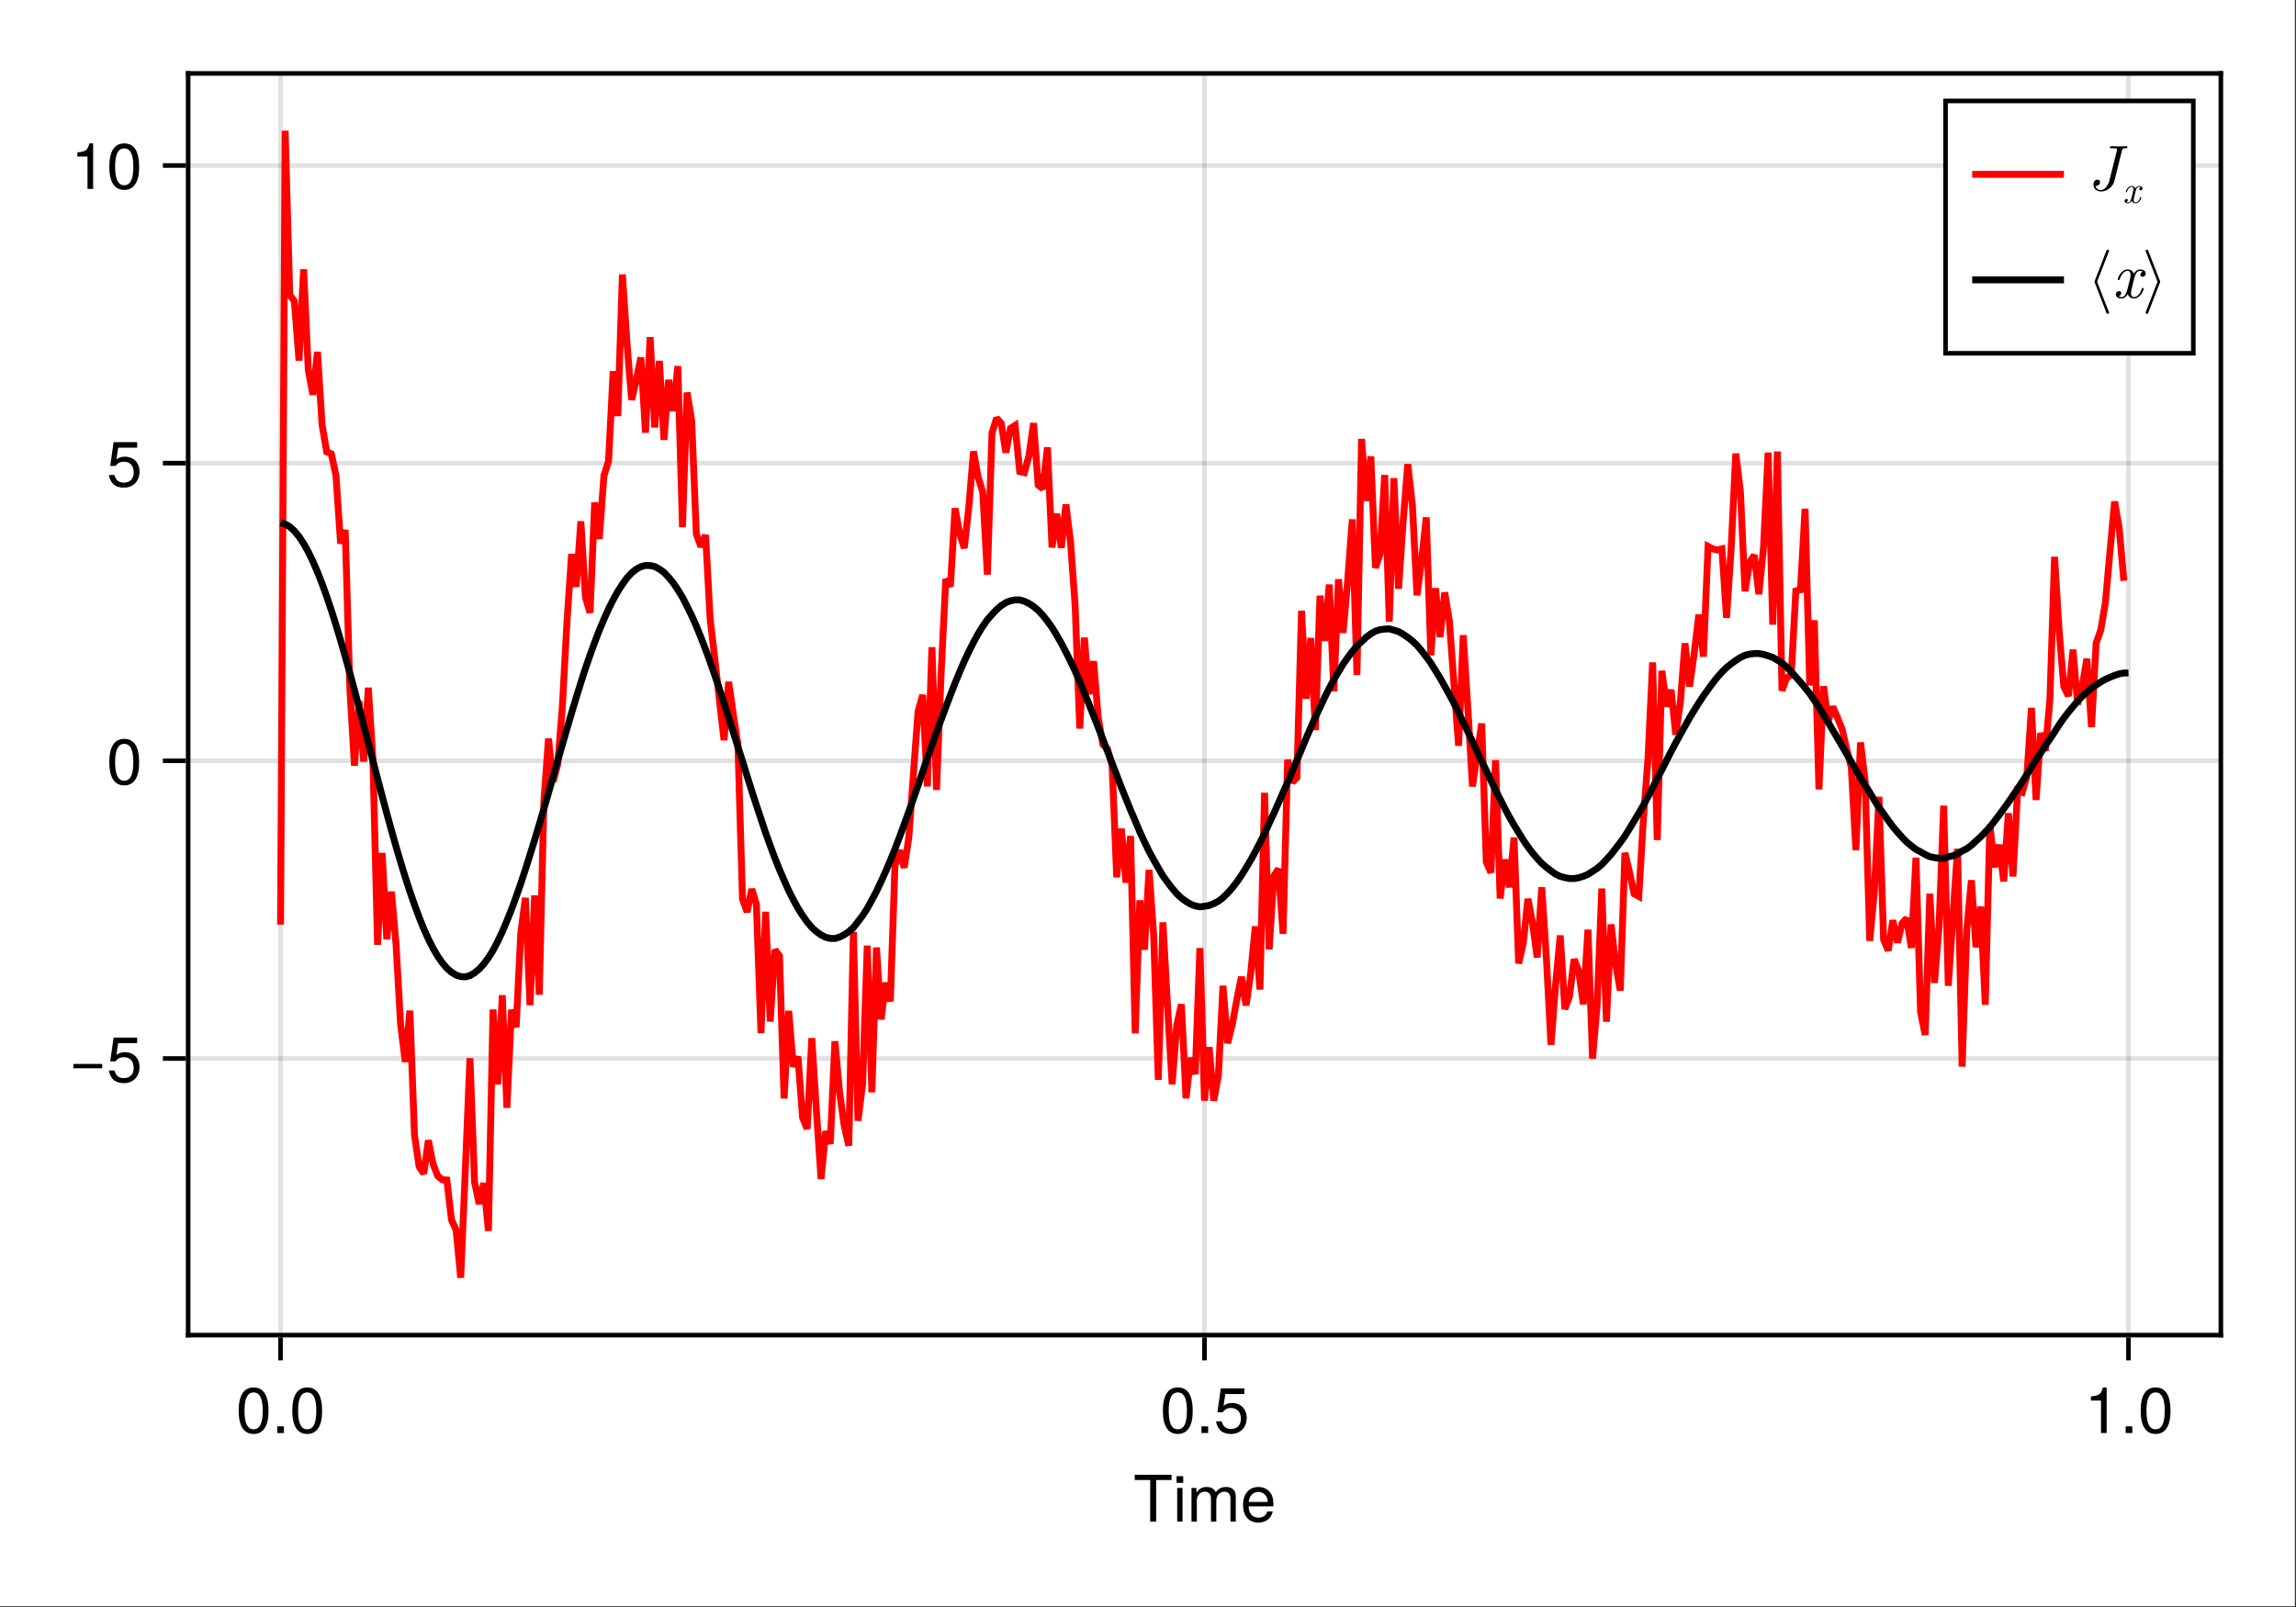<?xml version="1.0" encoding="UTF-8"?>
<svg xmlns="http://www.w3.org/2000/svg" xmlns:xlink="http://www.w3.org/1999/xlink" width="667" height="467" viewBox="0 0 667 467">
<rect x="0" y="0" width="667" height="467" fill="#333333" stroke="none"/>
<defs>
<g>
<g id="glyph-0-0-12af64b2">
<path d="M 11.078 -12.078 C 11.078 -12.078 6.609 -12.078 6.609 -12.078 C 6.609 -12.078 6.609 0 6.609 0 C 6.609 0 4.875 0 4.875 0 C 4.875 0 4.875 -12.078 4.875 -12.078 C 4.875 -12.078 0.391 -12.078 0.391 -12.078 C 0.391 -12.078 0.391 -13.609 0.391 -13.609 C 0.391 -13.609 11.078 -13.609 11.078 -13.609 C 11.078 -13.609 11.078 -12.078 11.078 -12.078 Z M 11.078 -12.078 "/>
</g>
<g id="glyph-1-0-12af64b2">
<path d="M 2.859 0 C 2.859 0 1.312 0 1.312 0 C 1.312 0 1.312 -9.781 1.312 -9.781 C 1.312 -9.781 2.859 -9.781 2.859 -9.781 C 2.859 -9.781 2.859 0 2.859 0 Z M 3.062 -11.266 C 3.062 -11.266 1.125 -11.266 1.125 -11.266 C 1.125 -11.266 1.125 -13.203 1.125 -13.203 C 1.125 -13.203 3.062 -13.203 3.062 -13.203 C 3.062 -13.203 3.062 -11.266 3.062 -11.266 Z M 3.062 -11.266 "/>
</g>
<g id="glyph-1-1-12af64b2">
<path d="M 14.188 0 C 14.188 0 12.641 0 12.641 0 C 12.641 0 12.641 -6.734 12.641 -6.734 C 12.641 -7.969 11.984 -8.703 10.844 -8.703 C 9.578 -8.703 8.531 -7.562 8.531 -6.141 C 8.531 -6.141 8.531 0 8.531 0 C 8.531 0 6.984 0 6.984 0 C 6.984 0 6.984 -6.734 6.984 -6.734 C 6.984 -7.984 6.328 -8.703 5.172 -8.703 C 3.906 -8.703 2.875 -7.562 2.875 -6.141 C 2.875 -6.141 2.875 0 2.875 0 C 2.875 0 1.328 0 1.328 0 C 1.328 0 1.328 -9.781 1.328 -9.781 C 1.328 -9.781 2.75 -9.781 2.75 -9.781 C 2.75 -9.781 2.75 -8.406 2.75 -8.406 C 3.578 -9.578 4.438 -10.062 5.75 -10.062 C 7.016 -10.062 7.812 -9.609 8.391 -8.578 C 9.297 -9.672 10.078 -10.062 11.391 -10.062 C 13.219 -10.062 14.188 -9.094 14.188 -7.344 C 14.188 -7.344 14.188 0 14.188 0 Z M 14.188 0 "/>
</g>
<g id="glyph-1-2-12af64b2">
<path d="M 9.578 -4.438 C 9.578 -4.438 2.375 -4.438 2.375 -4.438 C 2.406 -2.203 3.625 -1.156 5.25 -1.156 C 6.5 -1.156 7.375 -1.688 7.812 -2.969 C 7.812 -2.969 9.375 -2.969 9.375 -2.969 C 8.984 -0.984 7.438 0.281 5.188 0.281 C 2.453 0.281 0.75 -1.625 0.75 -4.844 C 0.75 -8.047 2.5 -10.062 5.234 -10.062 C 7.062 -10.062 8.547 -9.094 9.188 -7.484 C 9.469 -6.766 9.578 -5.859 9.578 -4.438 Z M 7.922 -5.828 C 7.922 -7.359 6.734 -8.625 5.203 -8.625 C 3.641 -8.625 2.547 -7.453 2.406 -5.719 C 2.406 -5.719 7.891 -5.719 7.891 -5.719 C 7.922 -5.75 7.922 -5.828 7.922 -5.828 Z M 7.922 -5.828 "/>
</g>
<g id="glyph-1-3-12af64b2">
<path d="M 9.469 -6.359 C 9.469 -2.016 7.938 0.281 5.141 0.281 C 2.297 0.281 0.797 -2.016 0.797 -6.484 C 0.797 -10.922 2.281 -13.234 5.141 -13.234 C 8.016 -13.234 9.469 -10.953 9.469 -6.359 Z M 7.781 -6.516 C 7.781 -10.062 6.906 -11.781 5.141 -11.781 C 3.359 -11.781 2.484 -10.078 2.484 -6.453 C 2.484 -2.844 3.359 -1.078 5.094 -1.078 C 6.922 -1.078 7.781 -2.766 7.781 -6.516 Z M 7.781 -6.516 "/>
</g>
<g id="glyph-1-4-12af64b2">
<path d="M 3.562 0 C 3.562 0 1.625 0 1.625 0 C 1.625 0 1.625 -1.938 1.625 -1.938 C 1.625 -1.938 3.562 -1.938 3.562 -1.938 C 3.562 -1.938 3.562 0 3.562 0 Z M 3.562 0 "/>
</g>
<g id="glyph-1-5-12af64b2">
<path d="M 9.578 -4.391 C 9.578 -1.594 7.719 0.281 5.047 0.281 C 2.688 0.281 1.188 -0.766 0.656 -3.391 C 0.656 -3.391 2.297 -3.391 2.297 -3.391 C 2.688 -1.906 3.562 -1.172 5 -1.172 C 6.797 -1.172 7.891 -2.266 7.891 -4.156 C 7.891 -6.125 6.781 -7.266 5 -7.266 C 3.984 -7.266 3.344 -6.953 2.578 -6.031 C 2.578 -6.031 1.062 -6.031 1.062 -6.031 C 1.062 -6.031 2.047 -12.953 2.047 -12.953 C 2.047 -12.953 8.891 -12.953 8.891 -12.953 C 8.891 -12.953 8.891 -11.328 8.891 -11.328 C 8.891 -11.328 3.375 -11.328 3.375 -11.328 C 3.375 -11.328 2.859 -7.922 2.859 -7.922 C 3.625 -8.484 4.375 -8.719 5.297 -8.719 C 7.844 -8.719 9.578 -7 9.578 -4.391 Z M 9.578 -4.391 "/>
</g>
<g id="glyph-1-6-12af64b2">
<path d="M 6.484 0 C 6.484 0 4.844 0 4.844 0 C 4.844 0 4.844 -9.422 4.844 -9.422 C 4.844 -9.422 1.906 -9.422 1.906 -9.422 C 1.906 -9.422 1.906 -10.609 1.906 -10.609 C 4.438 -10.922 4.812 -11.203 5.391 -13.234 C 5.391 -13.234 6.484 -13.234 6.484 -13.234 C 6.484 -13.234 6.484 0 6.484 0 Z M 6.484 0 "/>
</g>
<g id="glyph-1-7-12af64b2">
<path d="M 9.641 -4.031 C 9.641 -4.031 1.266 -4.031 1.266 -4.031 C 1.266 -4.031 1.266 -5.297 1.266 -5.297 C 1.266 -5.297 9.641 -5.297 9.641 -5.297 C 9.641 -5.297 9.641 -4.031 9.641 -4.031 Z M 9.641 -4.031 "/>
</g>
<g id="glyph-2-0-12af64b2">
<path d="M 9.469 -6.359 C 9.469 -2.016 7.938 0.281 5.141 0.281 C 2.297 0.281 0.797 -2.016 0.797 -6.484 C 0.797 -10.922 2.281 -13.234 5.141 -13.234 C 8.016 -13.234 9.469 -10.953 9.469 -6.359 Z M 7.781 -6.516 C 7.781 -10.062 6.906 -11.781 5.141 -11.781 C 3.359 -11.781 2.484 -10.078 2.484 -6.453 C 2.484 -2.844 3.359 -1.078 5.094 -1.078 C 6.922 -1.078 7.781 -2.766 7.781 -6.516 Z M 7.781 -6.516 "/>
</g>
<g id="glyph-3-0-12af64b2">
<path d="M 3.562 0 C 3.562 0 1.625 0 1.625 0 C 1.625 0 1.625 -1.938 1.625 -1.938 C 1.625 -1.938 3.562 -1.938 3.562 -1.938 C 3.562 -1.938 3.562 0 3.562 0 Z M 3.562 0 "/>
</g>
<g id="glyph-4-0-12af64b2">
<path d="M 9.469 -6.359 C 9.469 -2.016 7.938 0.281 5.141 0.281 C 2.297 0.281 0.797 -2.016 0.797 -6.484 C 0.797 -10.922 2.281 -13.234 5.141 -13.234 C 8.016 -13.234 9.469 -10.953 9.469 -6.359 Z M 7.781 -6.516 C 7.781 -10.062 6.906 -11.781 5.141 -11.781 C 3.359 -11.781 2.484 -10.078 2.484 -6.453 C 2.484 -2.844 3.359 -1.078 5.094 -1.078 C 6.922 -1.078 7.781 -2.766 7.781 -6.516 Z M 7.781 -6.516 "/>
</g>
<g id="glyph-4-1-12af64b2">
<path d="M 9.578 -4.391 C 9.578 -1.594 7.719 0.281 5.047 0.281 C 2.688 0.281 1.188 -0.766 0.656 -3.391 C 0.656 -3.391 2.297 -3.391 2.297 -3.391 C 2.688 -1.906 3.562 -1.172 5 -1.172 C 6.797 -1.172 7.891 -2.266 7.891 -4.156 C 7.891 -6.125 6.781 -7.266 5 -7.266 C 3.984 -7.266 3.344 -6.953 2.578 -6.031 C 2.578 -6.031 1.062 -6.031 1.062 -6.031 C 1.062 -6.031 2.047 -12.953 2.047 -12.953 C 2.047 -12.953 8.891 -12.953 8.891 -12.953 C 8.891 -12.953 8.891 -11.328 8.891 -11.328 C 8.891 -11.328 3.375 -11.328 3.375 -11.328 C 3.375 -11.328 2.859 -7.922 2.859 -7.922 C 3.625 -8.484 4.375 -8.719 5.297 -8.719 C 7.844 -8.719 9.578 -7 9.578 -4.391 Z M 9.578 -4.391 "/>
</g>
<g id="glyph-5-0-12af64b2">
<path d="M 11.609 -12.531 C 11.609 -12.703 11.5 -12.75 11.359 -12.75 C 10.734 -12.75 10.062 -12.703 9.422 -12.703 C 8.594 -12.703 7.719 -12.75 6.891 -12.75 C 6.719 -12.75 6.5 -12.75 6.5 -12.391 C 6.5 -12.172 6.672 -12.172 6.969 -12.172 L 7.188 -12.172 C 7.5 -12.172 7.719 -12.172 8.047 -12.141 C 8.453 -12.078 8.609 -12.062 8.609 -11.781 C 8.609 -11.703 8.609 -11.672 8.531 -11.406 L 6.359 -2.703 C 6.016 -1.312 4.953 0 3.922 0 C 3.156 0 2.5 -0.469 2.359 -1.234 C 2.391 -1.219 2.422 -1.219 2.562 -1.219 C 3.266 -1.219 3.672 -1.844 3.672 -2.312 C 3.672 -2.797 3.312 -3.047 2.906 -3.047 C 2.859 -3.047 1.75 -3.047 1.75 -1.609 C 1.75 -0.344 2.766 0.406 3.953 0.406 C 5.719 0.406 7.438 -0.984 7.844 -2.688 L 10.031 -11.5 C 10.156 -12.031 10.281 -12.172 11.125 -12.172 C 11.406 -12.172 11.609 -12.172 11.609 -12.531 Z M 11.609 -12.531 "/>
</g>
<g id="glyph-5-1-12af64b2">
<path d="M 9.109 -2.672 C 9.109 -2.859 8.969 -2.859 8.828 -2.859 C 8.609 -2.859 8.594 -2.844 8.5 -2.547 C 7.984 -0.938 7.062 -0.203 6.281 -0.203 C 5.906 -0.203 5.391 -0.422 5.391 -1.406 C 5.391 -1.844 5.609 -2.656 5.75 -3.281 L 6.391 -5.844 C 6.641 -6.812 7.156 -7.844 8.031 -7.844 C 8.078 -7.844 8.547 -7.844 8.844 -7.578 C 8.109 -7.391 8.109 -6.688 8.109 -6.688 C 8.109 -6.438 8.266 -6.094 8.75 -6.094 C 9.094 -6.094 9.672 -6.344 9.672 -7.078 C 9.672 -8.031 8.594 -8.25 8.047 -8.25 C 7.016 -8.25 6.406 -7.344 6.219 -6.984 C 5.812 -8.109 4.891 -8.25 4.422 -8.25 C 2.562 -8.25 1.547 -5.812 1.547 -5.375 C 1.547 -5.188 1.734 -5.188 1.828 -5.188 C 2.078 -5.188 2.078 -5.203 2.172 -5.516 C 2.672 -7.109 3.641 -7.844 4.391 -7.844 C 4.922 -7.844 5.281 -7.406 5.281 -6.672 C 5.281 -6.219 5.062 -5.297 4.891 -4.609 L 4.469 -2.906 C 4.156 -1.703 3.766 -0.203 2.656 -0.203 C 2.594 -0.203 2.141 -0.203 1.828 -0.469 C 2.391 -0.609 2.562 -1.078 2.562 -1.359 C 2.562 -1.844 2.172 -1.953 1.922 -1.953 C 1.453 -1.953 0.984 -1.562 0.984 -0.953 C 0.984 -0.219 1.781 0.203 2.625 0.203 C 3.531 0.203 4.141 -0.5 4.469 -1.062 C 4.844 0 5.75 0.203 6.234 0.203 C 8.156 0.203 9.109 -2.297 9.109 -2.672 Z M 9.109 -2.672 "/>
</g>
<g id="glyph-6-0-12af64b2">
<path d="M 5.469 -1.609 C 5.469 -1.719 5.375 -1.719 5.297 -1.719 C 5.172 -1.719 5.156 -1.703 5.094 -1.531 C 4.797 -0.562 4.234 -0.125 3.766 -0.125 C 3.547 -0.125 3.234 -0.25 3.234 -0.844 C 3.234 -1.109 3.359 -1.594 3.453 -1.969 L 3.828 -3.5 C 3.984 -4.094 4.297 -4.703 4.812 -4.703 C 4.844 -4.703 5.125 -4.703 5.312 -4.547 C 4.859 -4.438 4.859 -4.016 4.859 -4.016 C 4.859 -3.859 4.969 -3.656 5.25 -3.656 C 5.453 -3.656 5.797 -3.812 5.797 -4.25 C 5.797 -4.812 5.156 -4.953 4.828 -4.953 C 4.219 -4.953 3.844 -4.406 3.734 -4.188 C 3.484 -4.859 2.938 -4.953 2.656 -4.953 C 1.531 -4.953 0.938 -3.484 0.938 -3.219 C 0.938 -3.109 1.047 -3.109 1.094 -3.109 C 1.25 -3.109 1.25 -3.125 1.297 -3.312 C 1.609 -4.266 2.188 -4.703 2.625 -4.703 C 2.953 -4.703 3.172 -4.453 3.172 -4 C 3.172 -3.734 3.031 -3.188 2.938 -2.766 L 2.672 -1.75 C 2.5 -1.016 2.266 -0.125 1.594 -0.125 C 1.562 -0.125 1.281 -0.125 1.094 -0.281 C 1.438 -0.375 1.531 -0.656 1.531 -0.812 C 1.531 -1.109 1.297 -1.172 1.156 -1.172 C 0.875 -1.172 0.594 -0.938 0.594 -0.578 C 0.594 -0.141 1.062 0.125 1.578 0.125 C 2.125 0.125 2.484 -0.297 2.672 -0.641 C 2.906 0 3.453 0.125 3.734 0.125 C 4.891 0.125 5.469 -1.375 5.469 -1.609 Z M 5.469 -1.609 "/>
</g>
<g id="glyph-7-0-12af64b2">
<path d="M 6.281 4.297 C 6.281 4.234 6.281 4.203 6.25 4.156 L 2.812 -4.672 L 6.25 -13.5 C 6.281 -13.531 6.281 -13.578 6.281 -13.625 C 6.281 -13.844 6.109 -14 5.906 -14 C 5.75 -14 5.609 -13.906 5.547 -13.766 L 2.078 -4.797 C 2.047 -4.766 2.047 -4.719 2.047 -4.672 C 2.047 -4.609 2.047 -4.578 2.078 -4.531 L 5.547 4.422 C 5.609 4.578 5.75 4.672 5.906 4.672 C 6.109 4.672 6.281 4.5 6.281 4.297 Z M 6.281 4.297 "/>
</g>
<g id="glyph-7-1-12af64b2">
<path d="M 5.188 -4.797 L 1.719 -13.766 C 1.656 -13.906 1.516 -14 1.359 -14 C 1.156 -14 0.984 -13.844 0.984 -13.625 C 0.984 -13.578 0.984 -13.531 1.016 -13.5 L 4.438 -4.672 L 1.016 4.156 C 0.984 4.203 0.984 4.234 0.984 4.297 C 0.984 4.5 1.156 4.672 1.359 4.672 C 1.516 4.672 1.656 4.578 1.719 4.422 L 5.188 -4.531 C 5.203 -4.578 5.203 -4.609 5.203 -4.672 C 5.203 -4.719 5.203 -4.766 5.188 -4.797 Z M 5.188 -4.797 "/>
</g>
</g>
</defs>
<path fill-rule="nonzero" fill="rgb(100%, 100%, 100%)" fill-opacity="1" d="M 0 0 L 666.668 0 L 666.668 466.668 L 0 466.668 Z M 0 0 "/>
<path fill-rule="nonzero" fill="rgb(100%, 100%, 100%)" fill-opacity="1" d="M 54.668 388 L 645.336 388 L 645.336 21.332 L 54.668 21.332 Z M 54.668 388 "/>
<path fill="none" stroke-width="1" stroke-linecap="butt" stroke-linejoin="miter" stroke="rgb(0%, 0%, 0%)" stroke-opacity="0.12" stroke-miterlimit="1.155" d="M 61.137 291 L 61.137 15.999 " transform="matrix(1.333, 0, 0, 1.333, 0, 0)"/>
<path fill="none" stroke-width="1" stroke-linecap="butt" stroke-linejoin="miter" stroke="rgb(0%, 0%, 0%)" stroke-opacity="0.12" stroke-miterlimit="1.155" d="M 262.5 291 L 262.5 15.999 " transform="matrix(1.333, 0, 0, 1.333, 0, 0)"/>
<path fill="none" stroke-width="1" stroke-linecap="butt" stroke-linejoin="miter" stroke="rgb(0%, 0%, 0%)" stroke-opacity="0.12" stroke-miterlimit="1.155" d="M 463.863 291 L 463.863 15.999 " transform="matrix(1.333, 0, 0, 1.333, 0, 0)"/>
<path fill="none" stroke-width="1" stroke-linecap="butt" stroke-linejoin="miter" stroke="rgb(0%, 0%, 0%)" stroke-opacity="0.12" stroke-miterlimit="1.155" d="M 41.001 230.707 L 483.999 230.707 " transform="matrix(1.333, 0, 0, 1.333, 0, 0)"/>
<path fill="none" stroke-width="1" stroke-linecap="butt" stroke-linejoin="miter" stroke="rgb(0%, 0%, 0%)" stroke-opacity="0.12" stroke-miterlimit="1.155" d="M 41.001 165.829 L 483.999 165.829 " transform="matrix(1.333, 0, 0, 1.333, 0, 0)"/>
<path fill="none" stroke-width="1" stroke-linecap="butt" stroke-linejoin="miter" stroke="rgb(0%, 0%, 0%)" stroke-opacity="0.12" stroke-miterlimit="1.155" d="M 41.001 100.948 L 483.999 100.948 " transform="matrix(1.333, 0, 0, 1.333, 0, 0)"/>
<path fill="none" stroke-width="1" stroke-linecap="butt" stroke-linejoin="miter" stroke="rgb(0%, 0%, 0%)" stroke-opacity="0.12" stroke-miterlimit="1.155" d="M 41.001 36.07 L 483.999 36.07 " transform="matrix(1.333, 0, 0, 1.333, 0, 0)"/>
<g fill="rgb(0%, 0%, 0%)" fill-opacity="1">
<use xlink:href="#glyph-0-0-12af64b2" x="329.261" y="442.091"/>
</g>
<g fill="rgb(0%, 0%, 0%)" fill-opacity="1">
<use xlink:href="#glyph-1-0-12af64b2" x="340.667" y="442.091"/>
</g>
<g fill="rgb(0%, 0%, 0%)" fill-opacity="1">
<use xlink:href="#glyph-1-1-12af64b2" x="344.811" y="442.091"/>
</g>
<g fill="rgb(0%, 0%, 0%)" fill-opacity="1">
<use xlink:href="#glyph-1-2-12af64b2" x="360.36" y="442.091"/>
</g>
<g fill="rgb(0%, 0%, 0%)" fill-opacity="1">
<use xlink:href="#glyph-2-0-12af64b2" x="68.542" y="416.344"/>
</g>
<g fill="rgb(0%, 0%, 0%)" fill-opacity="1">
<use xlink:href="#glyph-3-0-12af64b2" x="78.92" y="416.344"/>
</g>
<g fill="rgb(0%, 0%, 0%)" fill-opacity="1">
<use xlink:href="#glyph-2-0-12af64b2" x="84.11" y="416.344"/>
</g>
<g fill="rgb(0%, 0%, 0%)" fill-opacity="1">
<use xlink:href="#glyph-1-3-12af64b2" x="337.027" y="416.344"/>
</g>
<g fill="rgb(0%, 0%, 0%)" fill-opacity="1">
<use xlink:href="#glyph-1-4-12af64b2" x="347.405" y="416.344"/>
</g>
<g fill="rgb(0%, 0%, 0%)" fill-opacity="1">
<use xlink:href="#glyph-1-5-12af64b2" x="352.595" y="416.344"/>
</g>
<g fill="rgb(0%, 0%, 0%)" fill-opacity="1">
<use xlink:href="#glyph-1-6-12af64b2" x="605.512" y="416.344"/>
</g>
<g fill="rgb(0%, 0%, 0%)" fill-opacity="1">
<use xlink:href="#glyph-1-4-12af64b2" x="615.89" y="416.344"/>
</g>
<g fill="rgb(0%, 0%, 0%)" fill-opacity="1">
<use xlink:href="#glyph-1-3-12af64b2" x="621.08" y="416.344"/>
</g>
<g fill="rgb(0%, 0%, 0%)" fill-opacity="1">
<use xlink:href="#glyph-1-7-12af64b2" x="20.053" y="314.415"/>
</g>
<g fill="rgb(0%, 0%, 0%)" fill-opacity="1">
<use xlink:href="#glyph-1-5-12af64b2" x="30.955" y="314.415"/>
</g>
<g fill="rgb(0%, 0%, 0%)" fill-opacity="1">
<use xlink:href="#glyph-4-0-12af64b2" x="30.955" y="227.909"/>
</g>
<g fill="rgb(0%, 0%, 0%)" fill-opacity="1">
<use xlink:href="#glyph-4-1-12af64b2" x="30.955" y="141.403"/>
</g>
<g fill="rgb(0%, 0%, 0%)" fill-opacity="1">
<use xlink:href="#glyph-1-6-12af64b2" x="20.576" y="54.897"/>
</g>
<g fill="rgb(0%, 0%, 0%)" fill-opacity="1">
<use xlink:href="#glyph-4-0-12af64b2" x="30.955" y="54.897"/>
</g>
<path fill="none" stroke-width="1.5" stroke-linecap="butt" stroke-linejoin="miter" stroke="rgb(100%, 0%, 0%)" stroke-opacity="1" stroke-miterlimit="2" d="M 61.137 201.524 L 62.145 28.5 L 63.149 64.269 L 64.157 65.657 L 65.165 78.589 L 66.17 58.69 L 67.178 80.514 L 68.183 86.033 L 69.19 76.693 L 70.198 92.672 L 71.203 98.493 L 72.211 98.924 L 73.219 103.638 L 74.224 118.453 L 75.231 115.526 L 76.239 149.906 L 77.244 166.878 L 78.252 152.839 L 79.26 165.999 L 80.265 149.897 L 81.272 165.501 L 82.28 205.928 L 83.285 185.915 L 84.293 204.712 L 85.301 194.341 L 86.306 205.743 L 87.313 223.38 L 88.321 231.451 L 89.326 220.283 L 90.334 247.424 L 91.342 254.259 L 92.347 255.8 L 93.354 248.555 L 94.362 253.641 L 95.367 256.271 L 96.375 257.13 L 97.383 257.194 L 98.388 265.86 L 99.396 268.09 L 100.403 278.499 L 101.408 255.009 L 102.416 230.648 L 103.424 257.654 L 104.429 262.392 L 105.437 257.871 L 106.444 268.277 L 107.449 220.034 L 108.457 236.361 L 109.465 216.914 L 110.47 241.456 L 111.478 220.093 L 112.485 223.881 L 113.49 203.458 L 114.498 195.697 L 115.506 219.073 L 116.511 195.167 L 117.519 216.812 L 118.526 174.724 L 119.531 160.986 L 120.539 170.379 L 121.547 166.544 L 122.552 154.072 L 123.56 135.612 L 124.564 120.765 L 125.572 127.896 L 126.58 113.622 L 127.585 130.172 L 128.593 133.547 L 129.601 109.512 L 130.605 117.463 L 131.613 103.699 L 132.621 100.515 L 133.626 80.921 L 134.634 90.677 L 135.642 59.827 L 136.646 74.933 L 137.654 87.141 L 138.662 82.828 L 139.667 77.924 L 140.675 94.301 L 141.683 73.494 L 142.688 93.161 L 143.695 78.665 L 144.703 95.874 L 145.708 82.805 L 146.716 89.596 L 147.724 79.802 L 148.729 114.905 L 149.736 85.559 L 150.744 91.708 L 151.749 116.358 L 152.757 119.153 L 153.765 116.622 L 154.77 134.974 L 155.777 143.522 L 156.785 152.555 L 157.79 161.323 L 158.798 148.62 L 159.806 155.651 L 160.811 162.188 L 161.818 195.964 L 162.826 198.785 L 163.831 193.787 L 164.839 197.045 L 165.847 225.179 L 166.852 198.724 L 167.859 222.65 L 168.867 207.021 L 169.872 208.312 L 170.88 239.423 L 171.888 220.327 L 172.893 232.468 L 173.9 230.303 L 174.908 243.604 L 175.913 246.032 L 176.921 226.274 L 177.926 242.133 L 178.934 256.969 L 179.941 246.586 L 180.946 249.293 L 181.954 226.954 L 182.962 237.911 L 183.967 245.25 L 184.975 249.721 L 185.982 203.095 L 186.987 244.274 L 187.995 236.224 L 189.003 206.115 L 190.008 238.078 L 191.016 206.52 L 192.023 222.196 L 193.028 214.198 L 194.036 218.259 L 195.044 188.663 L 196.049 185.32 L 197.057 189.114 L 198.064 182.511 L 199.069 168.618 L 200.077 155.08 L 201.085 151.468 L 202.09 171.404 L 203.098 141.059 L 204.105 172.172 L 205.11 146.604 L 206.118 126.229 L 207.126 127.796 L 208.131 110.777 L 209.139 116.194 L 210.146 119.47 L 211.151 110.405 L 212.159 98.382 L 213.167 104.004 L 214.172 107.221 L 215.18 125.247 L 216.188 94.351 L 217.192 91.125 L 218.2 92.262 L 219.208 98.646 L 220.213 93.384 L 221.221 92.725 L 222.229 102.782 L 223.233 103.02 L 224.241 99.36 L 225.249 92.227 L 226.254 105.727 L 227.262 106.532 L 228.27 97.506 L 229.274 119.323 L 230.282 111.981 L 231.29 119.408 L 232.295 109.954 L 233.303 118.052 L 234.308 131.977 L 235.315 158.789 L 236.323 138.973 L 237.328 151.312 L 238.336 144.117 L 239.344 156.48 L 240.349 162.275 L 241.356 163.245 L 242.364 166.77 L 243.369 191.2 L 244.377 180.612 L 245.385 192.387 L 246.39 182.215 L 247.397 225.223 L 248.405 196.236 L 249.41 207.009 L 250.418 189.601 L 251.426 203.789 L 252.431 235.348 L 253.438 201.032 L 254.446 219.325 L 255.451 236.329 L 256.459 223.415 L 257.467 218.903 L 258.472 239.382 L 259.479 230.575 L 260.487 234.114 L 261.492 206.651 L 262.5 239.895 L 263.508 228.237 L 264.513 239.897 L 265.521 234.434 L 266.528 214.863 L 267.533 227.373 L 268.541 223.359 L 269.549 217.89 L 270.554 212.912 L 271.562 219.135 L 272.569 212.139 L 273.574 201.914 L 274.582 215.669 L 275.59 172.784 L 276.595 206.924 L 277.603 190.969 L 278.61 189.366 L 279.615 203.534 L 280.623 165.595 L 281.631 170.505 L 282.636 169.471 L 283.644 133.113 L 284.651 152.271 L 285.656 139.058 L 286.664 159.135 L 287.672 129.844 L 288.677 139.688 L 289.685 127.406 L 290.689 150.683 L 291.697 126.261 L 292.705 137.936 L 293.71 126.437 L 294.718 113.2 L 295.726 147.123 L 296.73 95.669 L 297.738 109.172 L 298.746 99.483 L 299.751 123.765 L 300.759 120.712 L 301.767 103.526 L 302.771 135.501 L 303.779 104.227 L 304.787 128.312 L 305.792 113.675 L 306.8 101.153 L 307.808 110.104 L 308.812 129.744 L 309.82 122.089 L 310.828 112.772 L 311.833 142.831 L 312.841 128.209 L 313.849 138.847 L 314.854 129.126 L 315.861 135.349 L 316.869 149.007 L 317.874 162.551 L 318.882 138.445 L 319.89 154.292 L 320.895 171.416 L 321.902 164.561 L 322.91 157.688 L 323.915 187.898 L 324.923 190.192 L 325.931 165.694 L 326.936 195.826 L 327.943 187.345 L 328.951 193.4 L 329.956 182.555 L 330.964 209.977 L 331.972 205.579 L 332.977 195.914 L 333.984 201.114 L 334.992 208.676 L 335.997 193.4 L 337.005 208.74 L 338.013 227.716 L 339.018 214.535 L 340.025 203.895 L 341.033 219.946 L 342.038 217.204 L 343.046 209.083 L 344.051 211.611 L 345.059 218.9 L 346.066 202.635 L 347.071 230.733 L 348.079 218.883 L 349.087 193.667 L 350.092 222.688 L 351.1 201.483 L 352.107 210.185 L 353.112 215.897 L 354.12 185.877 L 355.128 190.14 L 356.133 194.824 L 357.141 195.372 L 358.148 178.544 L 359.153 165.308 L 360.161 144.372 L 361.169 183.088 L 362.174 146.209 L 363.182 153.973 L 364.189 150.357 L 365.194 160.148 L 366.202 153.073 L 367.21 140.206 L 368.215 149.622 L 369.223 142.389 L 370.23 133.954 L 371.235 143.121 L 372.243 119.092 L 373.251 119.634 L 374.256 119.859 L 375.264 119.628 L 376.271 134.666 L 377.276 119.531 L 378.284 98.856 L 379.292 107.112 L 380.297 128.839 L 381.305 122.555 L 382.312 121.002 L 383.317 129.507 L 384.325 119.355 L 385.333 98.651 L 386.338 136.154 L 387.346 98.408 L 388.354 150.533 L 389.358 147.759 L 390.366 147.149 L 391.374 128.801 L 392.379 128.543 L 393.387 110.874 L 394.395 149.411 L 395.399 135.202 L 396.407 172.037 L 397.415 149.578 L 398.42 157.198 L 399.428 154.046 L 400.433 156.36 L 401.44 158.892 L 402.448 163.245 L 403.453 167.206 L 404.461 185.294 L 405.469 161.824 L 406.474 170.271 L 407.481 205.061 L 408.489 194.221 L 409.494 173.663 L 410.502 204.788 L 411.51 207.176 L 412.515 200.584 L 413.522 205.433 L 414.53 201.231 L 415.535 200.133 L 416.543 206.599 L 417.551 186.943 L 418.556 220.611 L 419.563 225.568 L 420.571 194.792 L 421.576 214.23 L 422.584 201.85 L 423.592 175.605 L 424.597 214.863 L 425.604 199.79 L 426.612 185.004 L 427.617 232.482 L 428.625 202.652 L 429.633 191.854 L 430.638 206.461 L 431.646 197.604 L 432.653 219.009 L 433.658 179.733 L 434.666 189.026 L 435.674 184.116 L 436.679 192.111 L 437.687 177.252 L 438.694 191.027 L 439.699 172.318 L 440.707 172.705 L 441.715 169.292 L 442.72 154.295 L 443.728 174.363 L 444.735 159.768 L 445.74 163.652 L 446.748 152.429 L 447.756 121.365 L 448.761 137.593 L 449.769 149.622 L 450.776 151.705 L 451.781 141.604 L 452.789 153.489 L 453.797 149.534 L 454.802 143.578 L 455.81 158.47 L 456.814 140.183 L 457.822 137.32 L 458.83 131.402 L 459.835 120.205 L 460.843 109.315 L 461.851 115.151 L 462.855 126.595 " transform="matrix(1.333, 0, 0, 1.333, 0, 0)"/>
<path fill="none" stroke-width="1.5" stroke-linecap="butt" stroke-linejoin="miter" stroke="rgb(0%, 0%, 0%)" stroke-opacity="1" stroke-miterlimit="2" d="M 61.137 113.924 L 62.145 114.214 L 63.149 114.817 L 64.157 115.734 L 65.165 116.953 L 66.17 118.471 L 67.178 120.267 L 68.183 122.338 L 69.19 124.667 L 70.198 127.23 L 71.203 130.025 L 72.211 133.025 L 73.219 136.21 L 74.224 139.559 L 75.231 143.057 L 76.239 146.672 L 77.244 150.407 L 78.252 154.225 L 79.26 158.077 L 80.265 161.965 L 81.272 165.832 L 82.28 169.688 L 83.285 173.537 L 84.293 177.284 L 85.301 180.958 L 86.306 184.503 L 87.313 187.922 L 88.321 191.2 L 89.326 194.306 L 90.334 197.2 L 91.342 199.919 L 92.347 202.412 L 93.354 204.662 L 94.362 206.651 L 95.367 208.383 L 96.375 209.842 L 97.383 211.022 L 98.388 211.913 L 99.396 212.525 L 100.403 212.856 L 101.408 212.915 L 102.416 212.643 L 103.424 212.039 L 104.429 211.207 L 105.437 210.111 L 106.444 208.74 L 107.449 207.144 L 108.457 205.213 L 109.465 203.095 L 110.47 200.719 L 111.478 198.202 L 112.485 195.463 L 113.49 192.577 L 114.498 189.513 L 115.506 186.313 L 116.511 183.079 L 117.519 179.707 L 118.526 176.332 L 119.531 172.828 L 120.539 169.28 L 121.547 165.773 L 122.552 162.302 L 123.56 158.839 L 124.564 155.408 L 125.572 152.048 L 126.58 148.816 L 127.585 145.688 L 128.593 142.764 L 129.601 140.01 L 130.605 137.382 L 131.613 134.977 L 132.621 132.741 L 133.626 130.74 L 134.634 128.912 L 135.642 127.351 L 136.646 125.947 L 137.654 124.86 L 138.662 124.063 L 139.667 123.524 L 140.675 123.246 L 141.683 123.27 L 142.688 123.489 L 143.695 124.025 L 144.703 124.767 L 145.708 125.812 L 146.716 127.046 L 147.724 128.525 L 148.729 130.181 L 149.736 132.146 L 150.744 134.203 L 151.749 136.45 L 152.757 138.926 L 153.765 141.545 L 154.77 144.287 L 155.777 147.17 L 156.785 150.173 L 157.79 153.275 L 158.798 156.439 L 159.806 159.577 L 160.811 162.747 L 161.818 165.923 L 162.826 169.166 L 163.831 172.371 L 164.839 175.477 L 165.847 178.503 L 166.852 181.521 L 167.859 184.307 L 168.867 187.025 L 169.872 189.533 L 170.88 191.865 L 171.888 194.124 L 172.893 196.113 L 173.9 197.941 L 174.908 199.544 L 175.913 200.959 L 176.921 202.157 L 177.926 203.057 L 178.934 203.774 L 179.941 204.293 L 180.946 204.533 L 181.954 204.548 L 182.962 204.252 L 183.967 203.751 L 184.975 203.062 L 185.982 202.175 L 186.987 200.889 L 187.995 199.553 L 189.003 198.009 L 190.008 196.169 L 191.016 194.285 L 192.023 192.135 L 193.028 189.908 L 194.036 187.535 L 195.044 185.071 L 196.049 182.405 L 197.057 179.669 L 198.064 176.9 L 199.069 174.07 L 200.077 171.167 L 201.085 168.202 L 202.09 165.252 L 203.098 162.428 L 204.105 159.551 L 205.11 156.853 L 206.118 154.151 L 207.126 151.477 L 208.131 148.919 L 209.139 146.449 L 210.146 144.135 L 211.151 141.999 L 212.159 140.001 L 213.167 138.158 L 214.172 136.518 L 215.18 135.076 L 216.188 133.931 L 217.192 132.864 L 218.2 132.003 L 219.208 131.347 L 220.213 130.951 L 221.221 130.758 L 222.229 130.772 L 223.233 131.042 L 224.241 131.531 L 225.249 132.196 L 226.254 133.031 L 227.262 134.104 L 228.27 135.381 L 229.274 136.778 L 230.282 138.431 L 231.29 140.191 L 232.295 142.113 L 233.303 144.117 L 234.308 146.253 L 235.315 148.547 L 236.323 151.028 L 237.328 153.478 L 238.336 156.018 L 239.344 158.549 L 240.349 161.13 L 241.356 163.755 L 242.364 166.377 L 243.369 168.973 L 244.377 171.592 L 245.385 174.094 L 246.39 176.578 L 247.397 178.916 L 248.405 181.324 L 249.41 183.483 L 250.418 185.558 L 251.426 187.412 L 252.431 189.17 L 253.438 190.91 L 254.446 192.302 L 255.451 193.608 L 256.459 194.792 L 257.467 195.741 L 258.472 196.471 L 259.479 197.068 L 260.487 197.461 L 261.492 197.648 L 262.5 197.531 L 263.508 197.353 L 264.513 196.957 L 265.521 196.424 L 266.528 195.668 L 267.533 194.669 L 268.541 193.541 L 269.549 192.243 L 270.554 190.79 L 271.562 189.173 L 272.569 187.474 L 273.574 185.646 L 274.582 183.683 L 275.59 181.693 L 276.595 179.443 L 277.603 177.311 L 278.61 175.043 L 279.615 172.746 L 280.623 170.49 L 281.631 168.076 L 282.636 165.715 L 283.644 163.365 L 284.651 160.907 L 285.656 158.59 L 286.664 156.299 L 287.672 154.178 L 288.677 152.021 L 289.685 150.032 L 290.689 148.107 L 291.697 146.432 L 292.705 144.779 L 293.71 143.329 L 294.718 141.996 L 295.726 140.771 L 296.73 139.854 L 297.738 138.894 L 298.746 138.144 L 299.751 137.561 L 300.759 137.244 L 301.767 137.118 L 302.771 137.065 L 303.779 137.347 L 304.787 137.663 L 305.792 138.243 L 306.8 138.914 L 307.808 139.699 L 308.812 140.66 L 309.82 141.858 L 310.828 143.162 L 311.833 144.524 L 312.841 146.159 L 313.849 147.797 L 314.854 149.569 L 315.861 151.377 L 316.869 153.293 L 317.874 155.309 L 318.882 157.433 L 319.89 159.472 L 320.895 161.602 L 321.902 163.79 L 322.91 165.917 L 323.915 167.971 L 324.923 170.13 L 325.931 172.251 L 326.936 174.182 L 327.943 176.191 L 328.951 178.069 L 329.956 179.827 L 330.964 181.459 L 331.972 183.097 L 332.977 184.576 L 333.984 185.906 L 334.992 187.087 L 335.997 188.177 L 337.005 189.035 L 338.013 189.823 L 339.018 190.532 L 340.025 191.019 L 341.033 191.285 L 342.038 191.476 L 343.046 191.496 L 344.051 191.309 L 345.059 191.001 L 346.066 190.576 L 347.071 189.926 L 348.079 189.27 L 349.087 188.42 L 350.092 187.345 L 351.1 186.252 L 352.107 184.954 L 353.112 183.636 L 354.12 182.229 L 355.128 180.598 L 356.133 178.937 L 357.141 177.246 L 358.148 175.506 L 359.153 173.654 L 360.161 171.712 L 361.169 169.661 L 362.174 167.795 L 363.182 165.771 L 364.189 163.816 L 365.194 161.906 L 366.202 160.084 L 367.21 158.271 L 368.215 156.469 L 369.223 154.811 L 370.23 153.211 L 371.235 151.673 L 372.243 150.275 L 373.251 148.887 L 374.256 147.627 L 375.264 146.484 L 376.271 145.494 L 377.276 144.686 L 378.284 143.959 L 379.292 143.303 L 380.297 142.819 L 381.305 142.573 L 382.312 142.447 L 383.317 142.441 L 384.325 142.638 L 385.333 142.937 L 386.338 143.282 L 387.346 143.883 L 388.354 144.454 L 389.358 145.392 L 390.366 146.417 L 391.374 147.545 L 392.379 148.69 L 393.387 149.912 L 394.395 151.16 L 395.399 152.637 L 396.407 154.116 L 397.415 155.807 L 398.42 157.438 L 399.428 159.173 L 400.433 160.854 L 401.44 162.583 L 402.448 164.317 L 403.453 166.066 L 404.461 167.769 L 405.469 169.535 L 406.474 171.126 L 407.481 172.726 L 408.489 174.419 L 409.494 175.989 L 410.502 177.372 L 411.51 178.816 L 412.515 180.167 L 413.522 181.383 L 414.53 182.502 L 415.535 183.524 L 416.543 184.368 L 417.551 185.136 L 418.556 185.669 L 419.563 186.246 L 420.571 186.727 L 421.576 186.926 L 422.584 187.063 L 423.592 187.04 L 424.597 186.75 L 425.604 186.527 L 426.612 186.1 L 427.617 185.484 L 428.625 184.989 L 429.633 184.233 L 430.638 183.319 L 431.646 182.396 L 432.653 181.345 L 433.658 180.29 L 434.666 178.978 L 435.674 177.668 L 436.679 176.294 L 437.687 174.885 L 438.694 173.385 L 439.699 171.943 L 440.707 170.396 L 441.715 168.817 L 442.72 167.232 L 443.728 165.606 L 444.735 164.104 L 445.74 162.533 L 446.748 161.057 L 447.756 159.562 L 448.761 157.963 L 449.769 156.521 L 450.776 155.224 L 451.781 154.011 L 452.789 152.804 L 453.797 151.778 L 454.802 150.826 L 455.81 149.988 L 456.814 149.294 L 457.822 148.641 L 458.83 148.078 L 459.835 147.612 L 460.843 147.211 L 461.851 146.871 L 462.855 146.692 L 463.863 146.672 " transform="matrix(1.333, 0, 0, 1.333, 0, 0)"/>
<path fill-rule="nonzero" fill="rgb(100%, 100%, 100%)" fill-opacity="1" stroke-width="1" stroke-linecap="butt" stroke-linejoin="miter" stroke="rgb(0%, 0%, 0%)" stroke-opacity="1" stroke-miterlimit="2" d="M 423.999 77.001 L 477.999 77.001 L 477.999 22.002 L 423.999 22.002 Z M 423.999 77.001 " transform="matrix(1.333, 0, 0, 1.333, 0, 0)"/>
<path fill="none" stroke-width="1" stroke-linecap="butt" stroke-linejoin="miter" stroke="rgb(0%, 0%, 0%)" stroke-opacity="1" stroke-miterlimit="1.155" d="M 61.137 291.501 L 61.137 296.499 " transform="matrix(1.333, 0, 0, 1.333, 0, 0)"/>
<path fill="none" stroke-width="1" stroke-linecap="butt" stroke-linejoin="miter" stroke="rgb(0%, 0%, 0%)" stroke-opacity="1" stroke-miterlimit="1.155" d="M 262.5 291.501 L 262.5 296.499 " transform="matrix(1.333, 0, 0, 1.333, 0, 0)"/>
<path fill="none" stroke-width="1" stroke-linecap="butt" stroke-linejoin="miter" stroke="rgb(0%, 0%, 0%)" stroke-opacity="1" stroke-miterlimit="1.155" d="M 463.863 291.501 L 463.863 296.499 " transform="matrix(1.333, 0, 0, 1.333, 0, 0)"/>
<path fill="none" stroke-width="1" stroke-linecap="butt" stroke-linejoin="miter" stroke="rgb(0%, 0%, 0%)" stroke-opacity="1" stroke-miterlimit="1.155" d="M 40.5 230.707 L 35.499 230.707 " transform="matrix(1.333, 0, 0, 1.333, 0, 0)"/>
<path fill="none" stroke-width="1" stroke-linecap="butt" stroke-linejoin="miter" stroke="rgb(0%, 0%, 0%)" stroke-opacity="1" stroke-miterlimit="1.155" d="M 40.5 165.829 L 35.499 165.829 " transform="matrix(1.333, 0, 0, 1.333, 0, 0)"/>
<path fill="none" stroke-width="1" stroke-linecap="butt" stroke-linejoin="miter" stroke="rgb(0%, 0%, 0%)" stroke-opacity="1" stroke-miterlimit="1.155" d="M 40.5 100.948 L 35.499 100.948 " transform="matrix(1.333, 0, 0, 1.333, 0, 0)"/>
<path fill="none" stroke-width="1" stroke-linecap="butt" stroke-linejoin="miter" stroke="rgb(0%, 0%, 0%)" stroke-opacity="1" stroke-miterlimit="1.155" d="M 40.5 36.07 L 35.499 36.07 " transform="matrix(1.333, 0, 0, 1.333, 0, 0)"/>
<path fill="none" stroke-width="1.5" stroke-linecap="butt" stroke-linejoin="miter" stroke="rgb(100%, 0%, 0%)" stroke-opacity="1" stroke-miterlimit="2" d="M 429.806 38.001 L 449.807 38.001 " transform="matrix(1.333, 0, 0, 1.333, 0, 0)"/>
<path fill="none" stroke-width="1.5" stroke-linecap="butt" stroke-linejoin="miter" stroke="rgb(0%, 0%, 0%)" stroke-opacity="1" stroke-miterlimit="2" d="M 429.806 60.999 L 449.807 60.999 " transform="matrix(1.333, 0, 0, 1.333, 0, 0)"/>
<g fill="rgb(0%, 0%, 0%)" fill-opacity="1">
<use xlink:href="#glyph-5-0-12af64b2" x="606.408" y="55.236"/>
</g>
<g fill="rgb(0%, 0%, 0%)" fill-opacity="1">
<use xlink:href="#glyph-6-0-12af64b2" x="616.604" y="58.97"/>
</g>
<g fill="rgb(0%, 0%, 0%)" fill-opacity="1">
<use xlink:href="#glyph-7-0-12af64b2" x="606.408" y="86.523"/>
</g>
<g fill="rgb(0%, 0%, 0%)" fill-opacity="1">
<use xlink:href="#glyph-5-1-12af64b2" x="613.669" y="86.523"/>
</g>
<g fill="rgb(0%, 0%, 0%)" fill-opacity="1">
<use xlink:href="#glyph-7-1-12af64b2" x="622.331" y="86.523"/>
</g>
<path fill="none" stroke-width="1" stroke-linecap="butt" stroke-linejoin="miter" stroke="rgb(0%, 0%, 0%)" stroke-opacity="1" stroke-miterlimit="1.155" d="M 40.5 291 L 484.5 291 " transform="matrix(1.333, 0, 0, 1.333, 0, 0)"/>
<path fill="none" stroke-width="1" stroke-linecap="butt" stroke-linejoin="miter" stroke="rgb(0%, 0%, 0%)" stroke-opacity="1" stroke-miterlimit="1.155" d="M 41.001 291.501 L 41.001 15.501 " transform="matrix(1.333, 0, 0, 1.333, 0, 0)"/>
<path fill="none" stroke-width="1" stroke-linecap="butt" stroke-linejoin="miter" stroke="rgb(0%, 0%, 0%)" stroke-opacity="1" stroke-miterlimit="1.155" d="M 40.5 15.999 L 484.5 15.999 " transform="matrix(1.333, 0, 0, 1.333, 0, 0)"/>
<path fill="none" stroke-width="1" stroke-linecap="butt" stroke-linejoin="miter" stroke="rgb(0%, 0%, 0%)" stroke-opacity="1" stroke-miterlimit="1.155" d="M 483.999 291.501 L 483.999 15.501 " transform="matrix(1.333, 0, 0, 1.333, 0, 0)"/>
</svg>
